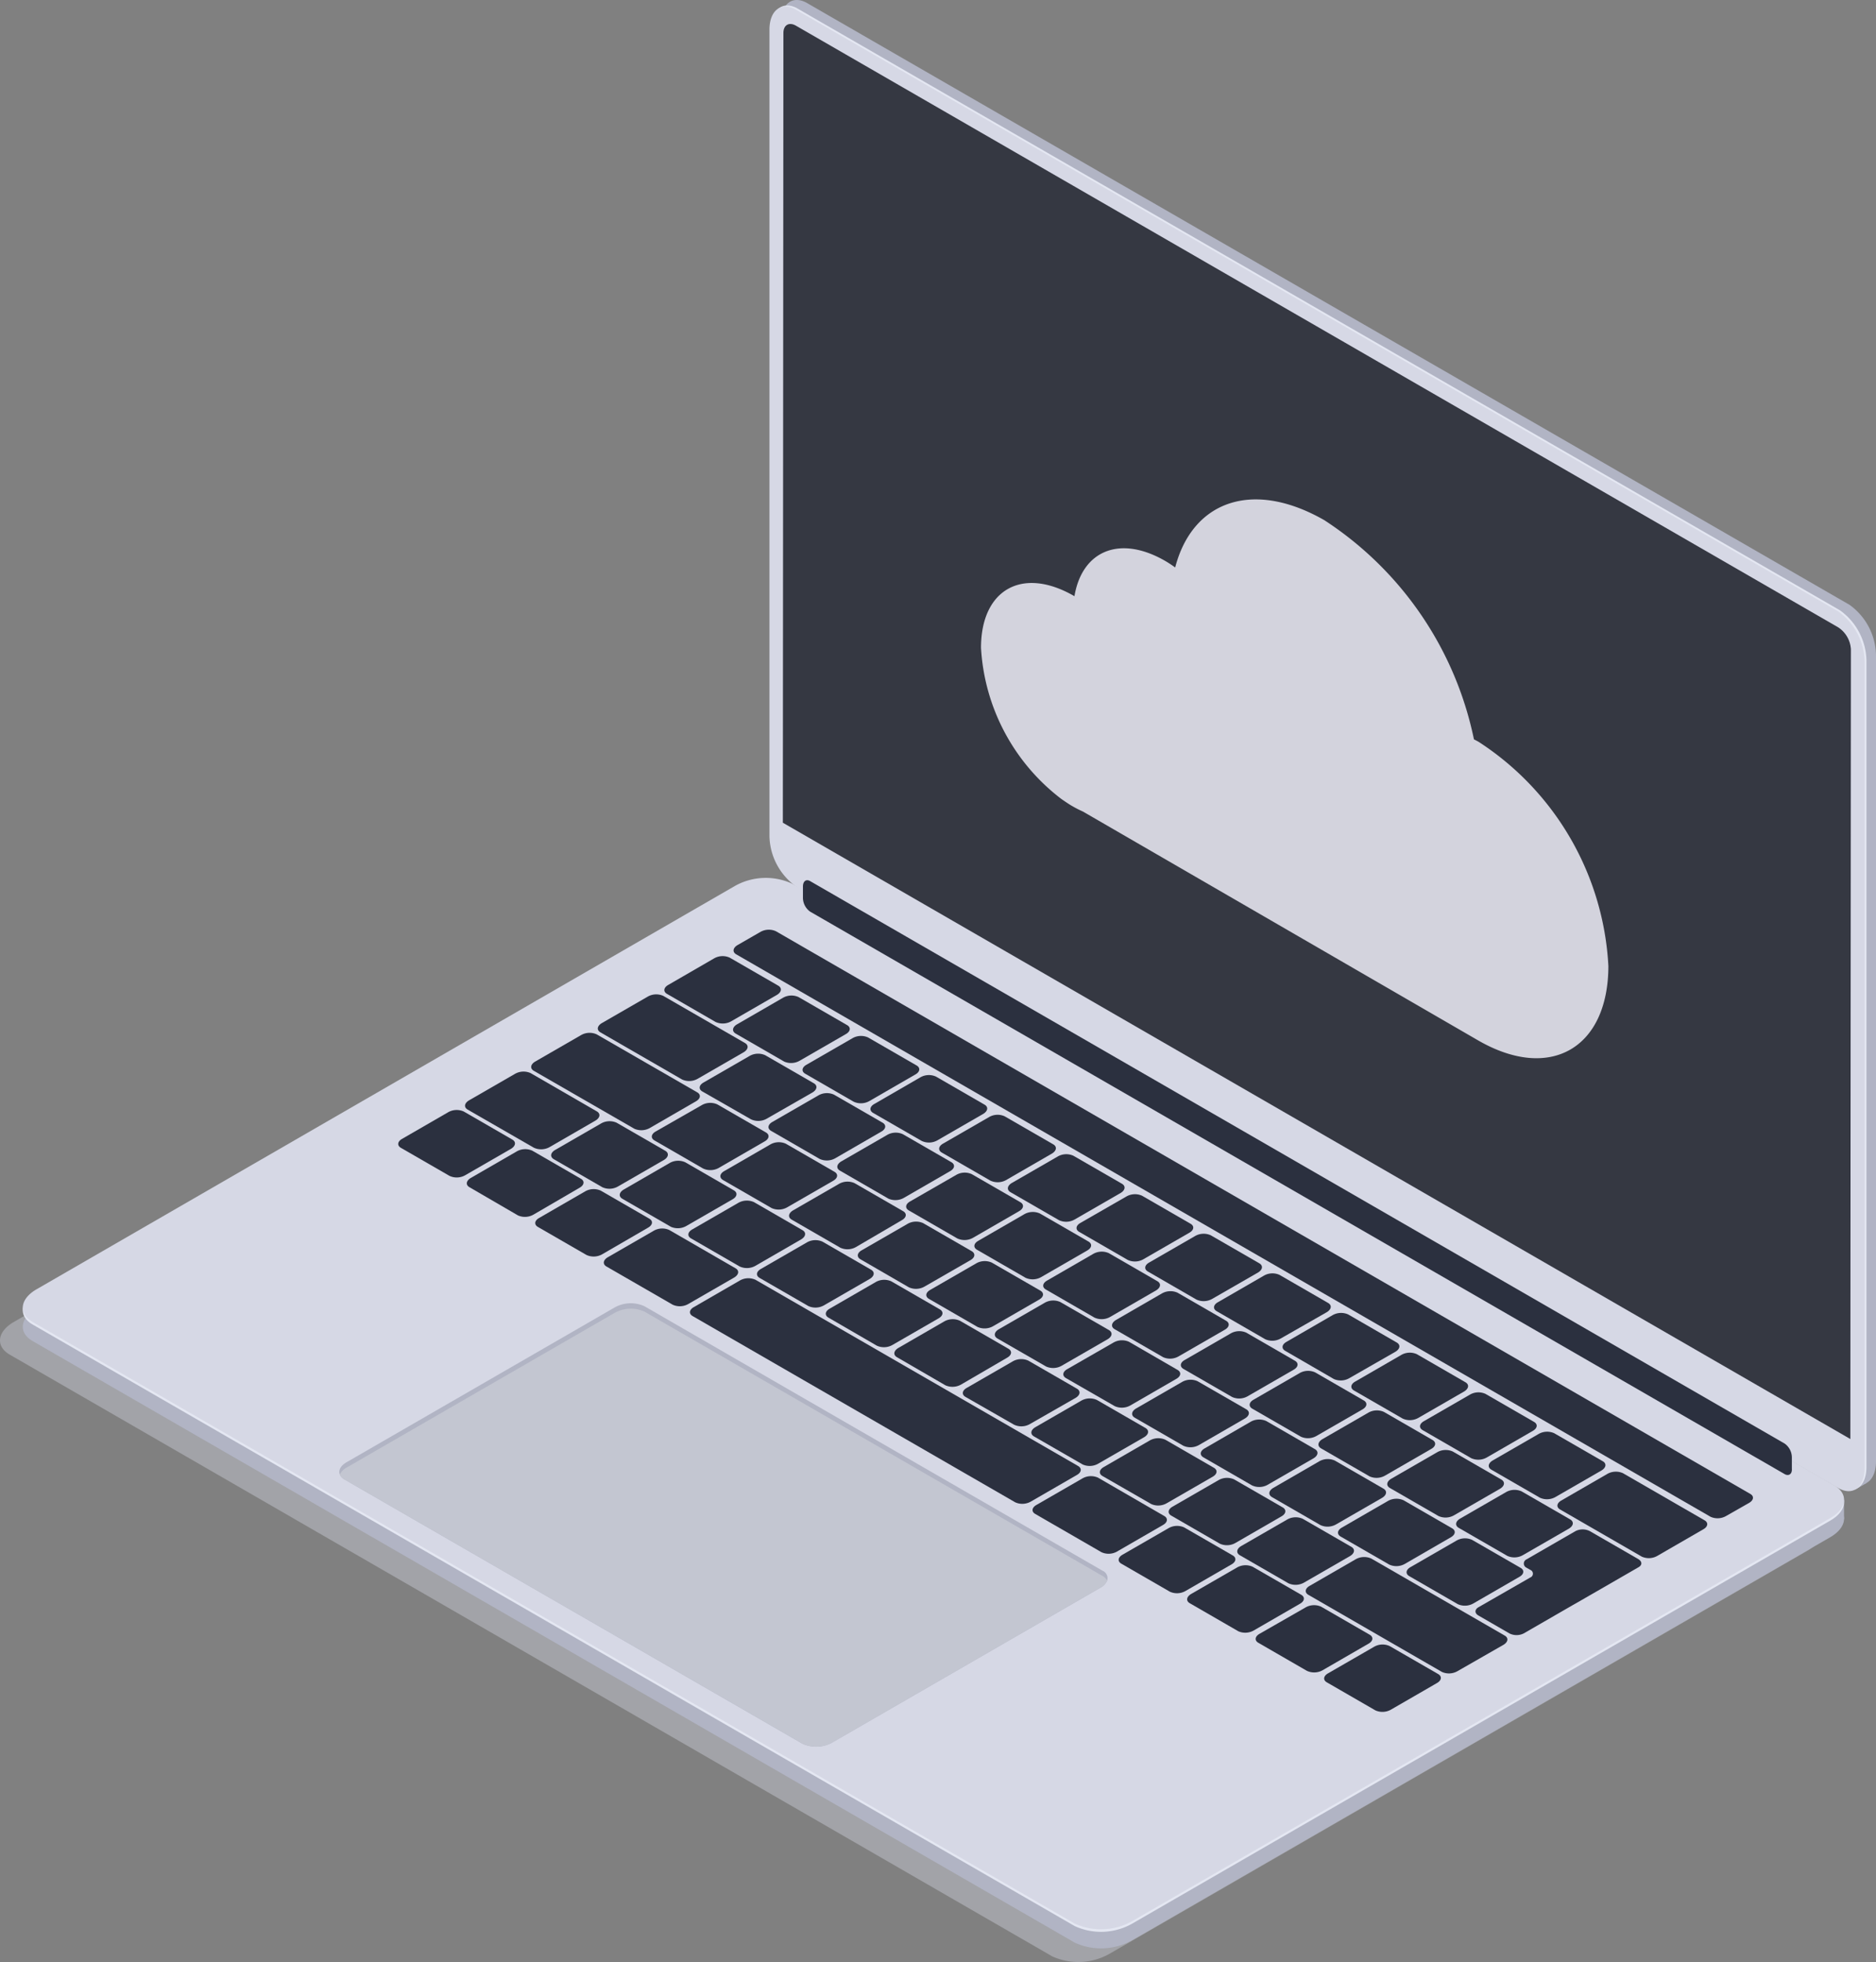 <svg id="Group_77" data-name="Group 77" xmlns="http://www.w3.org/2000/svg" xmlns:xlink="http://www.w3.org/1999/xlink" width="74.286" height="77.705" viewBox="0 0 74.286 77.705">
  <rect x="0" y="0" width="74.286" height="77.705" fill="#808080" stroke="none"/>
  <defs>
    <linearGradient id="linear-gradient" x1="-1.812" y1="7.404" x2="-1.812" y2="6.912" gradientUnits="objectBoundingBox">
      <stop offset="0.21" stop-color="#fff" stop-opacity="0"/>
      <stop offset="1" stop-color="#fff" stop-opacity="0.2"/>
    </linearGradient>
  </defs>
  <path id="Path_823" data-name="Path 823" d="M250.886,58.673,209.617,34.846a2.508,2.508,0,0,1-1.047-2V.921c0-.772.468-1.127,1.047-.792l41.269,23.827a2.51,2.51,0,0,1,1.049,2V57.873C251.935,58.653,251.465,59.007,250.886,58.673Z" transform="translate(-177.649 -0.003)" fill="#b1b4c4"/>
  <path id="Path_824" data-name="Path 824" d="M443.74,318.909l.458-.262-.2-1.356Z" transform="translate(-370.29 -259.91)" fill="#b1b4c4"/>
  <path id="Path_826" data-name="Path 826" d="M248.788,59.879,207.519,36.053a2.513,2.513,0,0,1-1.049-2V2.128c0-.772.47-1.127,1.049-.794l41.269,23.828a2.507,2.507,0,0,1,1.049,2V59.087C249.837,59.86,249.366,60.214,248.788,59.879Z" transform="translate(-175.929 -0.991)" fill="#e4e7f2"/>
  <path id="Path_827" data-name="Path 827" d="M248.388,60.109,207.119,36.283a2.513,2.513,0,0,1-1.049-2V2.356c0-.77.47-1.125,1.049-.792l41.269,23.828a2.506,2.506,0,0,1,1.047,2V59.317C249.435,60.089,248.966,60.444,248.388,60.109Z" transform="translate(-175.601 -1.179)" fill="#d6d8e5"/>
  <path id="Path_828" data-name="Path 828" d="M251.269,61.281,209,36.874,209.022,5.6c0-.32.224-.45.5-.289l41.269,23.827a1.114,1.114,0,0,1,.5.87Z" transform="translate(-178.001 -4.291)" fill="#1e212d"/>
  <path id="Path_829" data-name="Path 829" d="M251.174,61.248,208.9,36.843l.022-31.286c0-.32.226-.45.5-.289L250.693,29.1a1.107,1.107,0,0,1,.5.87Z" transform="translate(-177.919 -4.259)" opacity="0.5" fill="url(#linear-gradient)"/>
  <path id="Path_830" data-name="Path 830" d="M79.258,240.862,37.98,217.033c-.579-.333-.506-.917.163-1.3l27.646-15.962a2.512,2.512,0,0,1,2.259-.092L109.317,223.5c.579.335.506.917-.163,1.3L81.508,240.768A2.5,2.5,0,0,1,79.258,240.862Z" transform="translate(-37.59 -163.381)" fill="#d6d8e5" opacity="0.4"/>
  <path id="Path_831" data-name="Path 831" d="M84.239,237.869,42.97,214.042c-.579-.335-.506-.917.163-1.3l27.646-15.962a2.514,2.514,0,0,1,2.257-.094l41.271,23.828c.579.333.506.917-.163,1.3L86.5,237.776A2.512,2.512,0,0,1,84.239,237.869Z" transform="translate(-41.677 -160.93)" fill="#b1b4c4"/>
  <path id="Path_833" data-name="Path 833" d="M438.427,329.23v-.76l-.647.222.429.629Z" transform="translate(-365.407 -269.068)" fill="#b1b4c4"/>
  <path id="Path_834" data-name="Path 834" d="M84.239,234.243,42.97,210.416c-.579-.335-.506-.919.163-1.3l27.646-15.962a2.5,2.5,0,0,1,2.257-.094l41.271,23.826c.579.335.506.919-.163,1.3L86.5,234.148A2.506,2.506,0,0,1,84.239,234.243Z" transform="translate(-41.677 -157.959)" fill="#e4e7f2"/>
  <path id="Path_835" data-name="Path 835" d="M84.239,233.65,42.97,209.823c-.579-.335-.506-.919.163-1.3l27.646-15.969a2.5,2.5,0,0,1,2.257-.094l41.271,23.834c.579.335.506.919-.163,1.3L86.5,233.556A2.507,2.507,0,0,1,84.239,233.65Z" transform="translate(-41.677 -157.467)" fill="#d6d8e5"/>
  <path id="Path_836" data-name="Path 836" d="M185.089,212l-1.921-1.11c-.157-.09-.137-.248.043-.353l1.828-1.058a.678.678,0,0,1,.611-.025l1.921,1.109c.156.09.137.25-.045.362l-1.832,1.058A.682.682,0,0,1,185.089,212Z" transform="translate(-156.755 -171.527)" fill="#2b303f"/>
  <path id="Path_837" data-name="Path 837" d="M200.129,220.64l-1.921-1.109c-.157-.09-.137-.25.043-.362l1.834-1.06a.679.679,0,0,1,.611-.025l1.922,1.11c.157.09.137.248-.043.353l-1.834,1.058A.682.682,0,0,1,200.129,220.64Z" transform="translate(-169.075 -178.596)" fill="#2b303f"/>
  <path id="Path_838" data-name="Path 838" d="M215.345,229.471l-1.922-1.11c-.156-.09-.137-.248.045-.353l1.834-1.058a.678.678,0,0,1,.611-.025l1.921,1.109c.157.09.137.25-.043.353l-1.834,1.06A.684.684,0,0,1,215.345,229.471Z" transform="translate(-181.538 -185.837)" fill="#2b303f"/>
  <path id="Path_839" data-name="Path 839" d="M230.215,238.051l-1.922-1.109c-.156-.09-.137-.25.045-.353l1.832-1.06a.682.682,0,0,1,.613-.025l1.921,1.11c.157.09.137.248-.043.362l-1.834,1.058A.678.678,0,0,1,230.215,238.051Z" transform="translate(-193.719 -192.866)" fill="#2b303f"/>
  <path id="Path_840" data-name="Path 840" d="M245.258,246.738l-1.922-1.11c-.156-.09-.136-.248.045-.353l1.834-1.058a.673.673,0,0,1,.611-.025l1.921,1.109c.157.09.137.248-.043.362l-1.834,1.06A.684.684,0,0,1,245.258,246.738Z" transform="translate(-206.042 -199.981)" fill="#2b303f"/>
  <path id="Path_841" data-name="Path 841" d="M260.3,255.388l-1.921-1.109c-.157-.09-.137-.25.043-.362l1.834-1.058a.678.678,0,0,1,.611-.025l1.922,1.109c.155.09.136.25-.045.362l-1.834,1.058A.678.678,0,0,1,260.3,255.388Z" transform="translate(-218.363 -207.062)" fill="#2b303f"/>
  <path id="Path_842" data-name="Path 842" d="M275.339,264.13l-1.921-1.11c-.157-.09-.137-.248.043-.353l1.834-1.054a.683.683,0,0,1,.611-.025l1.922,1.11c.156.09.137.248-.045.353l-1.834,1.058A.678.678,0,0,1,275.339,264.13Z" transform="translate(-230.683 -214.232)" fill="#2b303f"/>
  <path id="Path_843" data-name="Path 843" d="M290.379,272.791l-1.921-1.11c-.157-.09-.137-.248.043-.353l1.834-1.058a.678.678,0,0,1,.611-.025l1.922,1.109c.157.09.137.25-.043.362L291,272.766A.682.682,0,0,1,290.379,272.791Z" transform="translate(-243.003 -221.323)" fill="#2b303f"/>
  <path id="Path_844" data-name="Path 844" d="M305.438,281.471l-1.919-1.109c-.157-.09-.137-.25.043-.353l1.834-1.06a.678.678,0,0,1,.611-.025l1.922,1.11c.157.09.137.248-.043.362l-1.836,1.049A.678.678,0,0,1,305.438,281.471Z" transform="translate(-255.34 -228.433)" fill="#2b303f"/>
  <path id="Path_845" data-name="Path 845" d="M320.449,290.142l-1.926-1.116c-.156-.09-.137-.248.045-.353l1.836-1.063a.682.682,0,0,1,.613-.025l1.921,1.11c.157.091.137.25-.043.362l-1.839,1.054A.678.678,0,0,1,320.449,290.142Z" transform="translate(-267.631 -235.527)" fill="#2b303f"/>
  <path id="Path_846" data-name="Path 846" d="M335.508,298.841l-1.922-1.109c-.156-.09-.136-.25.045-.353l1.834-1.06a.678.678,0,0,1,.611-.025l1.921,1.11c.157.09.137.248-.043.362l-1.834,1.058A.678.678,0,0,1,335.508,298.841Z" transform="translate(-279.97 -242.662)" fill="#2b303f"/>
  <path id="Path_847" data-name="Path 847" d="M350.549,307.528l-1.921-1.11c-.157-.09-.137-.248.043-.353l1.834-1.058a.673.673,0,0,1,.611-.025l1.921,1.109c.157.09.137.248-.044.353l-1.834,1.06A.684.684,0,0,1,350.549,307.528Z" transform="translate(-292.292 -249.778)" fill="#2b303f"/>
  <path id="Path_848" data-name="Path 848" d="M365.59,316.158l-1.921-1.109c-.157-.09-.137-.25.043-.362l1.834-1.058a.678.678,0,0,1,.611-.025l1.922,1.109c.156.09.136.25-.045.362l-1.834,1.058A.678.678,0,0,1,365.59,316.158Z" transform="translate(-304.612 -256.842)" fill="#2b303f"/>
  <path id="Path_849" data-name="Path 849" d="M381.941,325.652l-3.232-1.866c-.157-.09-.137-.248.043-.353l1.834-1.06a.684.684,0,0,1,.611-.025l3.232,1.866c.157.09.137.25-.043.353l-1.834,1.06A.678.678,0,0,1,381.941,325.652Z" transform="translate(-316.932 -264.004)" fill="#2b303f"/>
  <path id="Path_850" data-name="Path 850" d="M192.819,233.326l-1.921-1.1c-.157-.09-.137-.248.043-.353l1.834-1.058a.682.682,0,0,1,.613-.025l1.921,1.109c.157.09.137.25-.043.362l-1.834,1.051A.678.678,0,0,1,192.819,233.326Z" transform="translate(-163.086 -188.999)" fill="#2b303f"/>
  <path id="Path_851" data-name="Path 851" d="M207.889,242l-1.921-1.11c-.157-.09-.137-.248.043-.353l1.834-1.058a.678.678,0,0,1,.611-.025l1.922,1.109c.156.09.137.25-.045.353l-1.832,1.06A.682.682,0,0,1,207.889,242Z" transform="translate(-175.431 -196.101)" fill="#2b303f"/>
  <path id="Path_852" data-name="Path 852" d="M222.959,250.66l-1.921-1.11c-.157-.09-.137-.248.043-.362l1.834-1.058a.678.678,0,0,1,.611-.025l1.922,1.109c.156.09.136.25-.045.353l-1.834,1.06A.684.684,0,0,1,222.959,250.66Z" transform="translate(-187.776 -203.187)" fill="#2b303f"/>
  <path id="Path_853" data-name="Path 853" d="M238.028,259.4l-1.922-1.11c-.156-.09-.136-.248.045-.353l1.839-1.058a.672.672,0,0,1,.611-.025l1.921,1.109c.157.09.137.248-.043.353l-1.834,1.06A.683.683,0,0,1,238.028,259.4Z" transform="translate(-200.119 -210.352)" fill="#2b303f"/>
  <path id="Path_854" data-name="Path 854" d="M252.971,268.026l-1.922-1.11c-.157-.091-.137-.248.043-.353l1.834-1.06a.684.684,0,0,1,.611-.025l1.922,1.11c.157.091.137.248-.043.353L253.582,268A.683.683,0,0,1,252.971,268.026Z" transform="translate(-212.359 -217.419)" fill="#2b303f"/>
  <path id="Path_855" data-name="Path 855" d="M268.039,276.726l-1.921-1.11c-.157-.09-.137-.248.043-.353L268,274.2a.684.684,0,0,1,.611-.025l1.921,1.11c.155.09.137.248-.045.362l-1.832,1.058A.682.682,0,0,1,268.039,276.726Z" transform="translate(-224.703 -224.545)" fill="#2b303f"/>
  <path id="Path_856" data-name="Path 856" d="M283.109,285.383l-1.921-1.109c-.157-.09-.137-.248.043-.362l1.834-1.06a.684.684,0,0,1,.611-.025l1.921,1.11c.157.091.137.248-.043.353l-1.834,1.058A.678.678,0,0,1,283.109,285.383Z" transform="translate(-237.048 -231.631)" fill="#2b303f"/>
  <path id="Path_857" data-name="Path 857" d="M298.175,294.129l-1.922-1.109c-.156-.09-.137-.25.045-.353l1.832-1.058a.682.682,0,0,1,.613-.025l1.921,1.11c.157.09.137.248-.043.353l-1.834,1.058A.678.678,0,0,1,298.175,294.129Z" transform="translate(-249.389 -238.804)" fill="#2b303f"/>
  <path id="Path_858" data-name="Path 858" d="M313.241,302.821l-1.922-1.109c-.157-.09-.137-.25.043-.353l1.834-1.06a.678.678,0,0,1,.611-.025l1.922,1.11c.157.09.137.248-.043.353l-1.834,1.058A.678.678,0,0,1,313.241,302.821Z" transform="translate(-261.729 -245.922)" fill="#2b303f"/>
  <path id="Path_859" data-name="Path 859" d="M328.309,311.488l-1.921-1.109c-.157-.09-.137-.25.043-.362l1.834-1.058a.678.678,0,0,1,.611-.025l1.922,1.11c.156.091.137.248-.045.353l-1.832,1.058A.682.682,0,0,1,328.309,311.488Z" transform="translate(-274.074 -253.016)" fill="#2b303f"/>
  <path id="Path_860" data-name="Path 860" d="M343.379,320.158l-1.921-1.109c-.157-.09-.137-.25.043-.362l1.834-1.058a.678.678,0,0,1,.611-.025l1.921,1.109c.157.092.137.25-.043.362l-1.834,1.058A.678.678,0,0,1,343.379,320.158Z" transform="translate(-286.419 -260.118)" fill="#2b303f"/>
  <path id="Path_861" data-name="Path 861" d="M358.445,328.888l-1.922-1.109c-.155-.09-.137-.25.045-.362l1.834-1.058a.679.679,0,0,1,.611-.025l1.921,1.109c.157.09.137.25-.043.362l-1.836,1.058A.678.678,0,0,1,358.445,328.888Z" transform="translate(-298.759 -267.269)" fill="#2b303f"/>
  <path id="Path_862" data-name="Path 862" d="M171.821,221.136l-3.232-1.866c-.157-.09-.137-.248.043-.362l1.834-1.058a.678.678,0,0,1,.611-.025l3.232,1.865c.157.09.137.249-.043.362l-1.834,1.058A.678.678,0,0,1,171.821,221.136Z" transform="translate(-144.811 -178.383)" fill="#2b303f"/>
  <path id="Path_863" data-name="Path 863" d="M367.122,336.11,365.2,335a.626.626,0,0,0-.57,0l-1.939,1.119a.181.181,0,0,0,0,.329l.152.087a.161.161,0,0,1,0,.3l-2.053,1.179c-.157.092-.159.239,0,.329l1.223.707a.633.633,0,0,0,.57,0l1.917-1.107.4-.228.286-.166.288-.165,1.651-.953C367.277,336.347,367.279,336.209,367.122,336.11Z" transform="translate(-302.245 -274.361)" fill="#2b303f"/>
  <path id="Path_864" data-name="Path 864" d="M126.815,245.7l-1.922-1.109c-.156-.09-.137-.25.043-.353l1.834-1.06a.682.682,0,0,1,.613-.025l1.921,1.11c.157.09.137.248-.043.362l-1.834,1.058A.678.678,0,0,1,126.815,245.7Z" transform="translate(-109.018 -199.132)" fill="#2b303f"/>
  <path id="Path_865" data-name="Path 865" d="M141.828,254.287l-1.919-1.116c-.157-.09-.137-.25.043-.362l1.834-1.06a.678.678,0,0,1,.611-.025l1.922,1.11c.157.09.137.248-.043.353l-1.834,1.069A.678.678,0,0,1,141.828,254.287Z" transform="translate(-121.318 -206.152)" fill="#2b303f"/>
  <path id="Path_866" data-name="Path 866" d="M156.819,263.021l-1.921-1.109c-.157-.09-.137-.25.043-.353l1.834-1.06a.678.678,0,0,1,.611-.025l1.922,1.11c.157.09.137.248-.043.353L157.433,263A.682.682,0,0,1,156.819,263.021Z" transform="translate(-133.597 -213.32)" fill="#2b303f"/>
  <path id="Path_867" data-name="Path 867" d="M284.561,336.771l-1.922-1.11c-.157-.09-.137-.248.043-.353l1.834-1.058a.678.678,0,0,1,.611-.025l1.922,1.109c.157.09.137.25-.043.353l-1.834,1.06A.678.678,0,0,1,284.561,336.771Z" transform="translate(-238.236 -273.733)" fill="#2b303f"/>
  <path id="Path_868" data-name="Path 868" d="M299.559,345.39l-1.921-1.11c-.157-.09-.138-.248.043-.362l1.834-1.058a.678.678,0,0,1,.611-.025l1.922,1.109c.157.09.137.25-.043.353l-1.834,1.06A.682.682,0,0,1,299.559,345.39Z" transform="translate(-250.523 -280.785)" fill="#2b303f"/>
  <path id="Path_869" data-name="Path 869" d="M314.559,354.124l-1.921-1.11c-.157-.09-.137-.248.043-.353l1.834-1.051a.679.679,0,0,1,.611-.025l1.922,1.11c.156.09.137.25-.045.353l-1.832,1.06A.687.687,0,0,1,314.559,354.124Z" transform="translate(-262.81 -287.953)" fill="#2b303f"/>
  <path id="Path_870" data-name="Path 870" d="M329.559,362.748l-1.921-1.11c-.157-.09-.137-.248.043-.353l1.834-1.058a.673.673,0,0,1,.611-.025l1.922,1.109c.155.09.136.248-.045.353l-1.834,1.06A.684.684,0,0,1,329.559,362.748Z" transform="translate(-275.098 -295.011)" fill="#2b303f"/>
  <path id="Path_871" data-name="Path 871" d="M172.529,272.052l-2.62-1.512c-.157-.09-.137-.25.043-.362l1.834-1.058a.678.678,0,0,1,.611-.025l2.62,1.514c.157.09.137.248-.043.362l-1.834,1.058A.678.678,0,0,1,172.529,272.052Z" transform="translate(-145.893 -220.381)" fill="#2b303f"/>
  <path id="Path_872" data-name="Path 872" d="M266.4,326.284l-2.62-1.514c-.157-.09-.137-.248.043-.353l1.834-1.058a.678.678,0,0,1,.611-.025l2.62,1.517c.157.09.137.25-.043.353l-1.834,1.06A.678.678,0,0,1,266.4,326.284Z" transform="translate(-222.787 -264.812)" fill="#2b303f"/>
  <path id="Path_873" data-name="Path 873" d="M201.542,288.807l-12.773-7.375c-.157-.09-.137-.25.043-.353l1.834-1.06a.678.678,0,0,1,.611-.025l12.775,7.375c.157.09.137.25-.043.353l-1.834,1.06A.682.682,0,0,1,201.542,288.807Z" transform="translate(-161.342 -229.31)" fill="#2b303f"/>
  <path id="Path_874" data-name="Path 874" d="M182.338,244.122l-1.922-1.11c-.156-.09-.136-.248.045-.353l1.834-1.049a.678.678,0,0,1,.611-.025l1.921,1.109c.157.09.137.25-.043.353l-1.834,1.06A.678.678,0,0,1,182.338,244.122Z" transform="translate(-154.5 -197.846)" fill="#2b303f"/>
  <path id="Path_875" data-name="Path 875" d="M197.359,252.751l-1.921-1.109c-.157-.09-.137-.25.043-.353l1.834-1.06a.678.678,0,0,1,.611-.025l1.922,1.11c.157.09.137.248-.043.353l-1.834,1.058A.682.682,0,0,1,197.359,252.751Z" transform="translate(-166.806 -204.907)" fill="#2b303f"/>
  <path id="Path_876" data-name="Path 876" d="M212.388,261.39l-1.922-1.11c-.155-.09-.136-.248.045-.362l1.834-1.058a.678.678,0,0,1,.611-.025l1.921,1.109c.157.09.137.25-.043.353l-1.825,1.069A.678.678,0,0,1,212.388,261.39Z" transform="translate(-179.116 -211.977)" fill="#2b303f"/>
  <path id="Path_877" data-name="Path 877" d="M227.434,270.126l-1.915-1.109c-.157-.09-.137-.25.043-.353l1.828-1.054a.678.678,0,0,1,.611-.025l1.922,1.11c.155.09.137.248-.043.353l-1.83,1.053A.682.682,0,0,1,227.434,270.126Z" transform="translate(-191.446 -219.144)" fill="#2b303f"/>
  <path id="Path_878" data-name="Path 878" d="M242.446,278.781l-1.921-1.11c-.156-.09-.136-.248.045-.353l1.834-1.058a.678.678,0,0,1,.611-.025l1.921,1.109c.157.09.137.248-.043.353l-1.836,1.06A.684.684,0,0,1,242.446,278.781Z" transform="translate(-203.74 -226.23)" fill="#2b303f"/>
  <path id="Path_879" data-name="Path 879" d="M257.443,287.418l-1.924-1.108c-.157-.091-.138-.25.043-.362l1.834-1.058a.678.678,0,0,1,.611-.025l1.922,1.109c.156.092.138.25-.045.362l-1.834,1.058A.681.681,0,0,1,257.443,287.418Z" transform="translate(-216.02 -233.299)" fill="#2b303f"/>
  <path id="Path_880" data-name="Path 880" d="M272.453,296.127l-1.93-1.11c-.156-.09-.137-.248.045-.353l1.841-1.058a.678.678,0,0,1,.611-.027l1.92,1.112c.157.09.138.248-.043.353l-1.834,1.06A.683.683,0,0,1,272.453,296.127Z" transform="translate(-228.312 -240.438)" fill="#2b303f"/>
  <path id="Path_881" data-name="Path 881" d="M287.509,304.768l-1.921-1.109c-.157-.09-.137-.25.043-.362l1.834-1.058a.678.678,0,0,1,.611-.025L290,303.323c.155.09.137.25-.045.362l-1.832,1.058A.682.682,0,0,1,287.509,304.768Z" transform="translate(-240.652 -247.511)" fill="#2b303f"/>
  <path id="Path_882" data-name="Path 882" d="M302.535,313.476l-1.922-1.11c-.156-.09-.137-.248.045-.353l1.832-1.06a.687.687,0,0,1,.613-.025l1.921,1.11c.157.09.138.248-.043.362l-1.834,1.058A.678.678,0,0,1,302.535,313.476Z" transform="translate(-252.96 -254.649)" fill="#2b303f"/>
  <path id="Path_883" data-name="Path 883" d="M317.559,322.142l-1.921-1.109c-.157-.092-.138-.25.043-.362l1.834-1.061a.678.678,0,0,1,.611-.025l1.922,1.11c.156.09.136.25-.045.362l-1.834,1.058A.678.678,0,0,1,317.559,322.142Z" transform="translate(-265.268 -261.74)" fill="#2b303f"/>
  <path id="Path_884" data-name="Path 884" d="M332.585,330.824l-1.922-1.109c-.156-.09-.137-.248.043-.353l1.834-1.06a.687.687,0,0,1,.613-.025l1.921,1.11c.157.09.138.248-.043.353L333.2,330.8A.678.678,0,0,1,332.585,330.824Z" transform="translate(-277.575 -268.861)" fill="#2b303f"/>
  <path id="Path_885" data-name="Path 885" d="M347.609,339.5l-1.921-1.11c-.157-.09-.137-.248.043-.353l1.834-1.058a.678.678,0,0,1,.611-.025l1.922,1.109c.156.09.136.25-.045.353l-1.834,1.06A.678.678,0,0,1,347.609,339.5Z" transform="translate(-289.884 -275.969)" fill="#2b303f"/>
  <path id="Path_886" data-name="Path 886" d="M157.987,230l-3.979-2.293c-.157-.09-.137-.25.043-.362l1.834-1.058a.678.678,0,0,1,.611-.025l3.979,2.295c.157.09.137.248-.043.353L158.6,229.97A.682.682,0,0,1,157.987,230Z" transform="translate(-132.868 -185.297)" fill="#2b303f"/>
  <path id="Path_887" data-name="Path 887" d="M160.3,248.158l-1.921-1.109c-.157-.092-.137-.25.043-.362l1.834-1.058a.678.678,0,0,1,.611-.025l1.922,1.109c.156.09.136.25-.045.362l-1.834,1.058A.678.678,0,0,1,160.3,248.158Z" transform="translate(-136.448 -201.139)" fill="#2b303f"/>
  <path id="Path_888" data-name="Path 888" d="M175.319,256.82l-1.921-1.109c-.157-.09-.137-.25.043-.362l1.834-1.06a.678.678,0,0,1,.611-.025l1.922,1.11c.157.09.137.248-.043.353l-1.834,1.058A.682.682,0,0,1,175.319,256.82Z" transform="translate(-148.751 -208.233)" fill="#2b303f"/>
  <path id="Path_889" data-name="Path 889" d="M190.341,265.536l-1.922-1.11c-.157-.09-.137-.248.043-.353l1.834-1.058a.682.682,0,0,1,.613-.027l1.921,1.11c.157.09.137.248-.043.362l-1.834,1.06A.684.684,0,0,1,190.341,265.536Z" transform="translate(-161.055 -215.38)" fill="#2b303f"/>
  <path id="Path_890" data-name="Path 890" d="M205.368,274.191l-1.922-1.11c-.156-.09-.136-.248.045-.353l1.834-1.058a.678.678,0,0,1,.611-.025l1.921,1.109c.157.091.137.25-.043.362l-1.834,1.058a.678.678,0,0,1-.611.018Z" transform="translate(-173.366 -222.47)" fill="#2b303f"/>
  <path id="Path_891" data-name="Path 891" d="M220.43,282.881l-1.912-1.109c-.157-.09-.137-.25.043-.353l1.834-1.06a.678.678,0,0,1,.611-.025l1.922,1.11c.155.09.136.248-.045.353l-1.834,1.058A.678.678,0,0,1,220.43,282.881Z" transform="translate(-185.712 -229.588)" fill="#2b303f"/>
  <path id="Path_892" data-name="Path 892" d="M235.434,291.515l-1.915-1.111c-.157-.09-.137-.248.043-.362l1.834-1.06a.684.684,0,0,1,.611-.025l1.922,1.11c.156.09.137.248-.045.353l-1.834,1.069A.687.687,0,0,1,235.434,291.515Z" transform="translate(-197.999 -236.652)" fill="#2b303f"/>
  <path id="Path_893" data-name="Path 893" d="M250.439,300.224l-1.921-1.1c-.157-.09-.137-.248.043-.353l1.834-1.058a.678.678,0,0,1,.611-.025l1.922,1.109c.157.09.137.25-.043.362l-1.836,1.051A.678.678,0,0,1,250.439,300.224Z" transform="translate(-210.286 -243.801)" fill="#2b303f"/>
  <path id="Path_894" data-name="Path 894" d="M265.447,308.868l-1.924-1.109c-.156-.09-.137-.25.045-.362l1.832-1.058a.682.682,0,0,1,.613-.025l1.921,1.109c.157.092.137.25-.043.362l-1.836,1.058A.679.679,0,0,1,265.447,308.868Z" transform="translate(-222.578 -250.87)" fill="#2b303f"/>
  <path id="Path_895" data-name="Path 895" d="M280.447,317.574l-1.928-1.109c-.157-.09-.137-.248.043-.353l1.834-1.06a.684.684,0,0,1,.611-.025l1.921,1.11c.157.091.137.248-.043.353l-1.834,1.058A.673.673,0,0,1,280.447,317.574Z" transform="translate(-234.861 -258.008)" fill="#2b303f"/>
  <path id="Path_896" data-name="Path 896" d="M295.5,326.251l-1.921-1.11c-.157-.09-.137-.248.043-.353l1.834-1.058a.678.678,0,0,1,.611-.025l1.922,1.109c.156.09.136.25-.045.353l-1.834,1.06A.678.678,0,0,1,295.5,326.251Z" transform="translate(-247.197 -265.115)" fill="#2b303f"/>
  <path id="Path_897" data-name="Path 897" d="M310.519,334.888,308.6,333.78c-.157-.09-.138-.25.043-.362l1.834-1.058a.678.678,0,0,1,.611-.025l1.922,1.109c.157.09.137.25-.043.362l-1.834,1.058A.681.681,0,0,1,310.519,334.888Z" transform="translate(-259.501 -272.184)" fill="#2b303f"/>
  <path id="Path_898" data-name="Path 898" d="M328.9,345.536l-5.284-3.051c-.157-.09-.137-.25.043-.353l1.834-1.06a.687.687,0,0,1,.613-.025l5.284,3.051c.156.09.136.25-.045.362l-1.834,1.051a.678.678,0,0,1-.611.025Z" transform="translate(-271.805 -279.322)" fill="#2b303f"/>
  <path id="Path_899" data-name="Path 899" d="M142.134,237.682l-2.615-1.506c-.157-.09-.137-.248.043-.362l1.834-1.058a.682.682,0,0,1,.613-.027l2.619,1.514c.157.09.137.248-.043.362l-1.834,1.06A.684.684,0,0,1,142.134,237.682Z" transform="translate(-120.998 -192.23)" fill="#2b303f"/>
  <path id="Path_900" data-name="Path 900" d="M236.9,226.855,198.319,204.58c-.157-.09-.137-.25.043-.362l.917-.528a.678.678,0,0,1,.611-.025l38.583,22.284c.157.09.137.248-.043.353l-.917.523A.678.678,0,0,1,236.9,226.855Z" transform="translate(-169.165 -166.784)" fill="#2b303f"/>
  <path id="Path_901" data-name="Path 901" d="M142.286,296.413a.575.575,0,0,1-.266.277L131.4,302.821a1.306,1.306,0,0,1-1.177.047L112.085,292.4a.4.4,0,0,1-.181-.192c-.067-.161.025-.349.266-.488l10.617-6.131a1.311,1.311,0,0,1,1.177-.049l18.141,10.476A.32.32,0,0,1,142.286,296.413Z" transform="translate(-98.447 -233.809)" fill="#b1b4c4"/>
  <path id="Path_902" data-name="Path 902" d="M142.382,297.38a.575.575,0,0,1-.266.277L131.5,303.787a1.306,1.306,0,0,1-1.177.047l-18.141-10.466a.4.4,0,0,1-.181-.192.591.591,0,0,1,.266-.277l10.617-6.129a1.311,1.311,0,0,1,1.177-.049L142.2,297.19A.4.4,0,0,1,142.382,297.38Z" transform="translate(-98.543 -234.776)" fill="#c3c6d1"/>
  <path id="Path_903" data-name="Path 903" d="M252.3,216.292l-38.591-22.277a.678.678,0,0,1-.284-.542v-.452c0-.21.127-.306.284-.215L252.3,215.083a.678.678,0,0,1,.284.543v.454C252.6,216.287,252.462,216.383,252.3,216.292Z" transform="translate(-181.63 -157.911)" fill="#2b303f"/>
  <path id="Path_1014" data-name="Path 1014" d="M181.209,21.07c-2.848-1.643-5.243-.783-5.93,1.859a4.675,4.675,0,0,0-.4-.262c-1.8-1.036-3.287-.4-3.589,1.4-2.068-1.2-3.7-.259-3.7,2.043a8.1,8.1,0,0,0,3.189,5.993c.148.1.289.2.434.282a4.306,4.306,0,0,0,.416.212l15.646,9.062c2.84,1.64,5.149.325,5.158-2.94a11.293,11.293,0,0,0-5.124-8.875c-.067-.04-.13-.072-.2-.108a13.645,13.645,0,0,0-5.9-8.664" transform="translate(-128.744 -0.455)" fill="#d3d3dd"/>
</svg>

